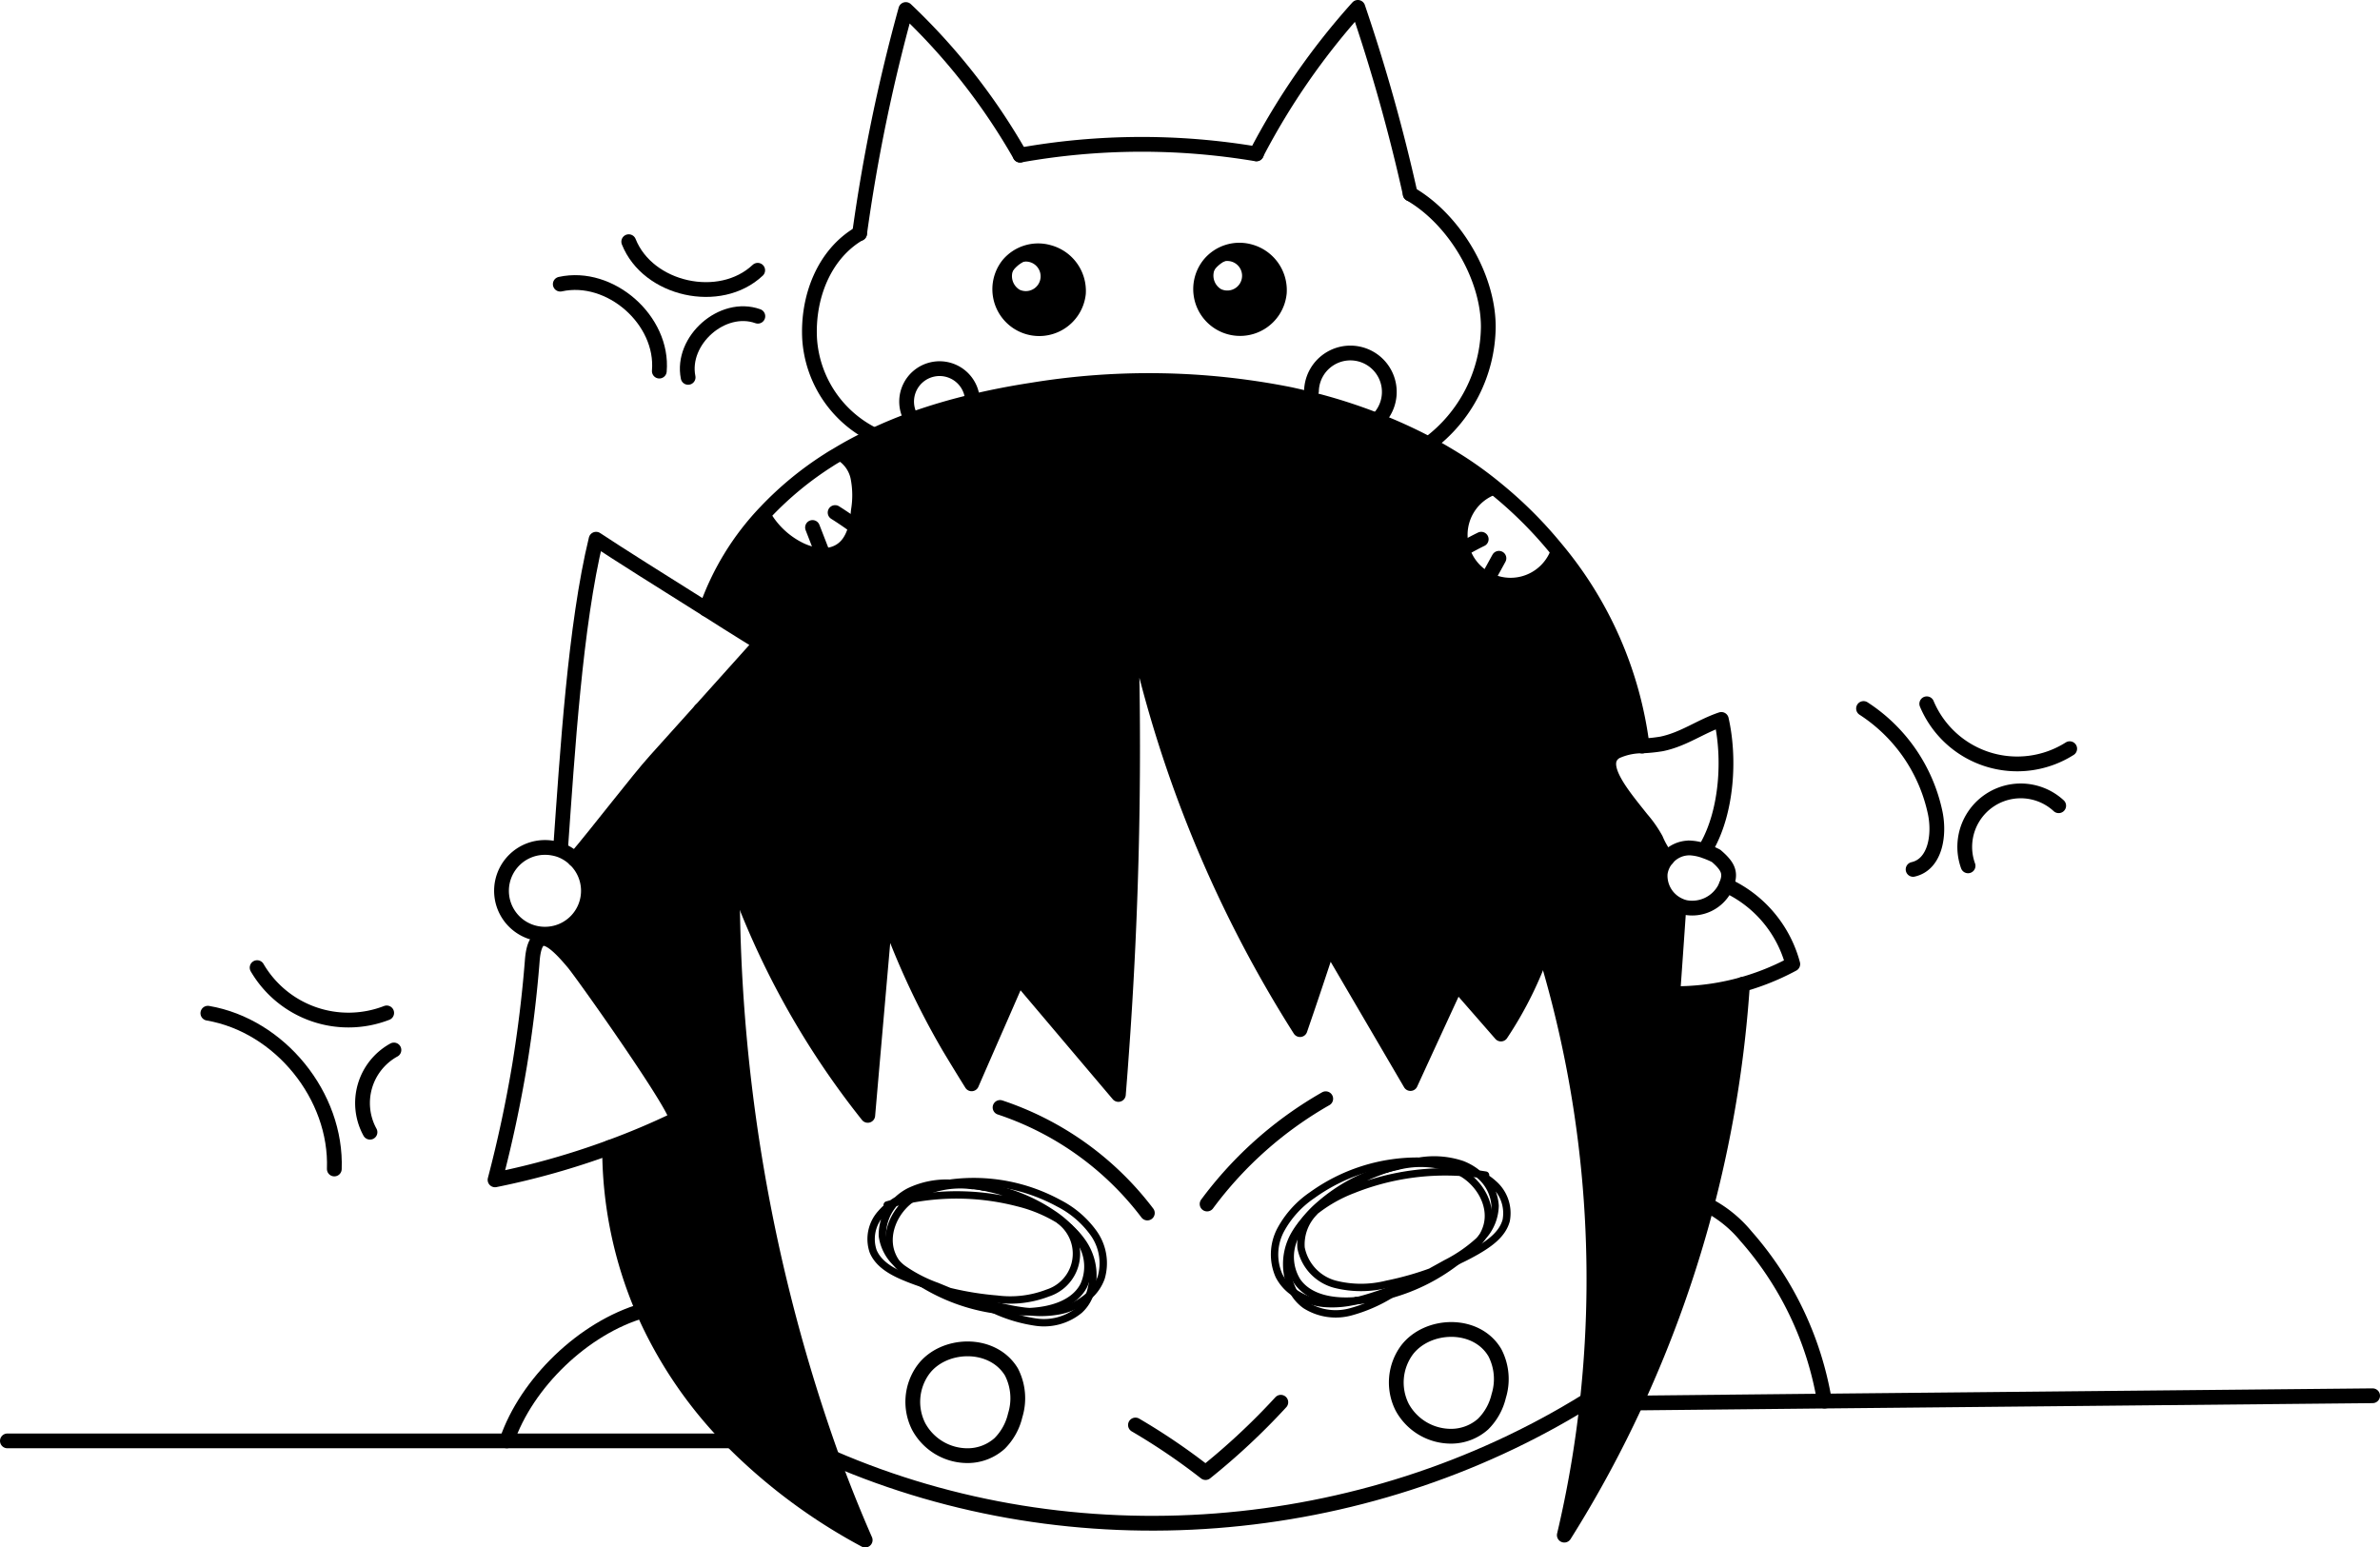 <svg xmlns="http://www.w3.org/2000/svg" viewBox="0 0 322.21 209.5"><defs><style>.cls-1{fill:currentColor;}.cls-2{fill:none;}.cls-3,.cls-4,.cls-5{fill:none;}.cls-3,.cls-4{stroke:currentColor;stroke-linecap:round;stroke-linejoin:round;}.cls-3{stroke-width:2px;}</style></defs><title>Asset 4</title><g id="Layer_2" data-name="Layer 2"><g id="Layer_1-2" data-name="Layer 1"><path d="M142,34.16A5.41,5.41,0,0,1,146,39.72a5.33,5.33,0,1,1-9.47-3.85A5.27,5.27,0,0,1,142,34.16Zm-3.95,5.07a2,2,0,1,0-.34-3.44A2.15,2.15,0,0,0,138.05,39.23Z"/><path d="M118.33,58.9c1.65-.78,3.33-1.47,5-2.09a76.6,76.6,0,0,1,8.29-2.46c2.69-.65,5.42-1.17,8.15-1.59a97.66,97.66,0,0,1,34.9.61c.87.19,1.73.39,2.59.6a72.62,72.62,0,0,1,9.15,2.91,67.05,67.05,0,0,1,7,3.2q2.22,1.2,4.35,2.56a51.53,51.53,0,0,1,5,3.68,6.32,6.32,0,1,0,7.8,7.79A51.66,51.66,0,0,1,222.32,101a8.42,8.42,0,0,0-3.55.77c-2.74,1.65.9,5.87,3.47,9.11h0a16.12,16.12,0,0,1,1.93,2.76,11.15,11.15,0,0,0,1.52,2.59,3.86,3.86,0,0,0-.93,2.05,4.4,4.4,0,0,0,2.63,4.33l-.1.22q-.4,5.85-.82,11.71a33.75,33.75,0,0,0,9.43-1.24,160.57,160.57,0,0,1-14.42,56.66,156.13,156.13,0,0,1-9.7,17.9,147.71,147.71,0,0,0,3.12-18.21,152.22,152.22,0,0,0-5.9-61.4A50.73,50.73,0,0,1,203.18,140l-6-6.87q-3.12,6.78-6.25,13.57-5.52-9.45-11.06-18.9-1.94,5.79-3.89,11.6a167.35,167.35,0,0,1-23-57.71,571.1,571.1,0,0,1-1.22,61.92c-.11,1.52-.23,3.05-.35,4.57q-5-5.89-10-11.81l-3.52-4.16-2.49,5.7q-1.94,4.41-3.86,8.83c-1.06-1.6-2.08-3.24-3-4.9a106.59,106.59,0,0,1-8.63-18.66l-1.86,21.25-.57,6.58a111.94,111.94,0,0,1-18.32-33.34,87.59,87.59,0,0,1-4.32-21.49c3.93-4.39,8.15-9.08,8.15-9.08s-3.28-2-7.38-4.62a36.21,36.21,0,0,1,8.06-13.17,11,11,0,0,0,5,4.74c1.54.7,3.45,1,4.87.08,1.58-1,2-3.16,2.17-5.05a12.1,12.1,0,0,0-.06-4.37,4.42,4.42,0,0,0-2.46-3.09A48.73,48.73,0,0,1,118.33,58.9Z"/><path class="cls-1" d="M169.25,34.07a5.41,5.41,0,0,1,3.95,5.56,5.33,5.33,0,1,1-9.47-3.85A5.27,5.27,0,0,1,169.25,34.07Zm-3.95,5.07A2,2,0,1,0,165,35.7,2.15,2.15,0,0,0,165.3,39.14Z"/><path class="cls-2" d="M168,37.14a2.06,2.06,0,0,1-2.7,2A2.15,2.15,0,0,1,165,35.7,2.06,2.06,0,0,1,168,37.14Z"/><path d="M112.67,197.36q2.07,5.69,4.46,11.14a76,76,0,0,1-18.06-13.43,58.3,58.3,0,0,1-12-17.63,55.51,55.51,0,0,1-4.54-22.09q4.6-1.68,9-3.8c1-.47-12.54-19.62-13.89-21.22-1.21-1.44-2.54-2.87-3.6-3.21a1.39,1.39,0,0,0-.44-.07l0-.59h.13a5.87,5.87,0,0,0,4-10.13c3.34-3.94,8.51-10.73,10.92-13.4l6.09-6.77a87.59,87.59,0,0,0,4.32,21.49A229.86,229.86,0,0,0,112.67,197.36Z"/><path class="cls-3" d="M209,128.22a49.52,49.52,0,0,0,1.78-6.55"/><path class="cls-3" d="M94.84,96.17a87.59,87.59,0,0,0,4.32,21.49A111.94,111.94,0,0,0,117.48,151l.57-6.58,1.86-21.25a106.59,106.59,0,0,0,8.63,18.66c1,1.66,2,3.3,3,4.9q1.92-4.41,3.86-8.83l2.49-5.7,3.52,4.16q5,5.91,10,11.81c.12-1.52.24-3,.35-4.57A571.1,571.1,0,0,0,153,81.68a167.35,167.35,0,0,0,23,57.71q2-5.8,3.89-11.6,5.53,9.45,11.06,18.9,3.12-6.8,6.25-13.57l6,6.87A50.73,50.73,0,0,0,209,128.23"/><path class="cls-3" d="M99.16,117.66a229.86,229.86,0,0,0,13.51,79.7q2.07,5.69,4.46,11.14a76,76,0,0,1-18.06-13.43,58.3,58.3,0,0,1-12-17.63,55.51,55.51,0,0,1-4.54-22.09"/><path class="cls-3" d="M209,128.22h0a152.22,152.22,0,0,1,5.9,61.4,147.71,147.71,0,0,1-3.12,18.21,156.13,156.13,0,0,0,9.7-17.9,160.57,160.57,0,0,0,14.42-56.66"/><path class="cls-3" d="M112.67,197.36c32.79,14.22,71.79,11.1,102.17-7.74"/><path class="cls-3" d="M95.61,82.47a36.21,36.21,0,0,1,8.06-13.17,44.77,44.77,0,0,1,8.5-7c.35-.23.71-.45,1.07-.65a48.73,48.73,0,0,1,5.09-2.71c1.65-.78,3.33-1.47,5-2.09a76.6,76.6,0,0,1,8.29-2.46c2.69-.65,5.42-1.17,8.15-1.59a97.66,97.66,0,0,1,34.9.61c.87.19,1.73.39,2.59.6a72.62,72.62,0,0,1,9.15,2.91,67.05,67.05,0,0,1,7,3.2q2.22,1.2,4.35,2.56a51.53,51.53,0,0,1,5,3.68,56.3,56.3,0,0,1,7.8,7.79A51.66,51.66,0,0,1,222.32,101"/><path class="cls-4" d="M198.42,169.78l.78-.72"/><path class="cls-4" d="M183.63,176.09a25.16,25.16,0,0,0,4.57-.82,26,26,0,0,0,9.39-4.81c.27-.21.54-.43.8-.66"/><path class="cls-4" d="M187.68,158.24a23.16,23.16,0,0,0-9,4.86,15.1,15.1,0,0,0-2.17,2.28,9.59,9.59,0,0,0-1.36,2.39,6.26,6.26,0,0,0,.45,5.67c1.64,2.4,5,2.89,7.89,2.66h0"/><path class="cls-4" d="M196.46,171a17.23,17.23,0,0,0,1.93-1.19l0,0a8.44,8.44,0,0,0,2.37-2.51,5.66,5.66,0,0,0,.57-1.36c.75-2.77-1-5.78-3.49-7.19l-.14-.08a12.72,12.72,0,0,0-8.57-.76c-.48.1-1,.22-1.44.35"/><path class="cls-4" d="M191.94,157.2a24.42,24.42,0,0,0-14.29,4.6,13.38,13.38,0,0,0-4.27,4.71,7.11,7.11,0,0,0-.22,6.2,6.13,6.13,0,0,0,2,2.25,8.61,8.61,0,0,0,4.24,1.51,13.58,13.58,0,0,0,4.21-.37h.07c1.05-.25,2.1-.58,3.12-.93,1.79-.62,3.56-1.3,5.3-2.06q1.77-.76,3.48-1.62c.3-.15.6-.3.89-.47"/><path class="cls-4" d="M201.12,159.09l-.51-.08-.41-.06c-.78-.11-1.55-.19-2.33-.23a33.67,33.67,0,0,0-14.69,2.33,19.37,19.37,0,0,0-5.35,3.08,10.88,10.88,0,0,0-1.29,1.25,10.19,10.19,0,0,0-1.38,1.94,8.05,8.05,0,0,0,0,7.64,5.66,5.66,0,0,0,1.58,1.73,7.67,7.67,0,0,0,6.16.9,20.81,20.81,0,0,0,5.35-2.32l.49-.28,3.36-1.89,1.87-1.06,1.81-1a19.72,19.72,0,0,0,4.43-3.05,8.47,8.47,0,0,0,.63-.7,6.39,6.39,0,0,0,1.57-4.07A5.88,5.88,0,0,0,200.2,159l-.44-.35a7.66,7.66,0,0,0-1.82-1,11.91,11.91,0,0,0-6-.41h0c-.49.07-1,.16-1.45.27-.94.21-1.86.46-2.77.76h0a28.56,28.56,0,0,0-6.94,3.37,14,14,0,0,0-2.91,2.52,6.23,6.23,0,0,0-1.73,4.77,6.34,6.34,0,0,0,4.59,4.93,14.38,14.38,0,0,0,7.05,0,40.3,40.3,0,0,0,6.18-1.76c.84-.31,1.68-.65,2.5-1a0,0,0,0,0,0,0c.38-.16.76-.34,1.13-.53.79-.37,1.56-.78,2.32-1.21,1.71-1,3.48-2.22,4-4.12a5.26,5.26,0,0,0-1.75-5,7.83,7.83,0,0,0-1.53-1.08,8.32,8.32,0,0,0-.85-.41,14.54,14.54,0,0,0-2.65-.83,23.52,23.52,0,0,0-5.16-.57"/><path class="cls-4" d="M124,173.2c-.28-.18-.55-.38-.82-.58"/><path class="cls-4" d="M124.87,173.76l-.81-.53"/><path class="cls-4" d="M144.8,166.2a9.14,9.14,0,0,1,1.68,2.23,6.17,6.17,0,0,1,.25,5.59c-1.3,2.54-4.51,3.42-7.37,3.55h-.08a23.83,23.83,0,0,1-4.62-.25,25.66,25.66,0,0,1-9.78-3.55"/><path class="cls-4" d="M133.09,160.65a22.87,22.87,0,0,1,9.38,3.65,13.87,13.87,0,0,1,2.26,1.84"/><path class="cls-4" d="M126.05,174.15a17.94,17.94,0,0,1-2-.92l0,0a8,8,0,0,1-2.6-2.14,5.31,5.31,0,0,1-.71-1.25c-1.07-2.61.26-5.76,2.52-7.44l.13-.1a12.43,12.43,0,0,1,8.26-1.79c.48,0,1,.1,1.44.17"/><path class="cls-4" d="M128.78,160.16a24.08,24.08,0,0,1,14.56,2.74,13.17,13.17,0,0,1,4.74,4.08,7,7,0,0,1,1,6,6,6,0,0,1-1.66,2.45,8.34,8.34,0,0,1-3.92,2,13.44,13.44,0,0,1-4.2.15,28.65,28.65,0,0,1-3.19-.52c-1.84-.38-3.65-.84-5.45-1.38q-1.8-.51-3.57-1.14l-1-.36"/><path class="cls-4" d="M120.11,163.13l.46-.13.41-.11c.74-.21,1.49-.38,2.25-.52a33.1,33.1,0,0,1,14.62.47,19.55,19.55,0,0,1,5.59,2.34,13.48,13.48,0,0,1,1.29,1l.07.06a10.35,10.35,0,0,1,1.64,1.79,7.86,7.86,0,0,1,1,7.46,5.25,5.25,0,0,1-1.31,1.87,7.56,7.56,0,0,1-5.9,1.63,20.43,20.43,0,0,1-5.53-1.63l-.48-.2-3.54-1.45-1.95-.79-1.87-.77a19.43,19.43,0,0,1-4.7-2.44,8,8,0,0,1-.7-.61,6.28,6.28,0,0,1-2-3.78,6.46,6.46,0,0,1,2-4.83,7.15,7.15,0,0,1,1.62-1.16,11.62,11.62,0,0,1,5.74-1.13h0q.75,0,1.5.09a23.86,23.86,0,0,1,2.78.4h0a27.89,27.89,0,0,1,7.21,2.44,14,14,0,0,1,3.14,2.09,5.59,5.59,0,0,1-1.6,9.83,14.08,14.08,0,0,1-6.88.83,41.47,41.47,0,0,1-6.27-1c-.87-.21-1.73-.45-2.59-.71l0,0c-.39-.11-.78-.24-1.17-.38h0c-.79-.26-1.58-.55-2.35-.87-1.78-.73-3.66-1.75-4.39-3.54a5.16,5.16,0,0,1,1.1-5.13,7.39,7.39,0,0,1,1.34-1.22,9.17,9.17,0,0,1,.83-.55,15.07,15.07,0,0,1,2.46-1.11,23.65,23.65,0,0,1,4.9-1.18"/><path class="cls-3" d="M153.72,192.92a85.56,85.56,0,0,1,9.49,6.44,91.73,91.73,0,0,0,10.19-9.52"/><path class="cls-3" d="M190.46,182.79a7.42,7.42,0,0,0-.63,7.72,7.53,7.53,0,0,0,6.69,3.93,6.51,6.51,0,0,0,4.27-1.65A7.9,7.9,0,0,0,202.9,189a7.74,7.74,0,0,0-.52-5.87C199.88,178.88,193.24,179.11,190.46,182.79Z"/><path class="cls-3" d="M125,185.42a7.4,7.4,0,0,0-.62,7.72,7.52,7.52,0,0,0,6.68,3.93,6.49,6.49,0,0,0,4.27-1.65,7.9,7.9,0,0,0,2.11-3.81,7.79,7.79,0,0,0-.51-5.87C134.37,181.51,127.73,181.74,125,185.42Z"/><path class="cls-3" d="M77.83,116.34c3.34-3.94,8.51-10.73,10.92-13.4l6.09-6.77c3.93-4.39,8.15-9.08,8.15-9.08s-3.28-2-7.38-4.62C90.21,79.09,83.37,74.78,80.7,73c-2.84,11.68-3.88,28.87-4.8,41.77"/><path class="cls-3" d="M82.51,155.35q4.6-1.68,9-3.8c1-.47-12.54-19.62-13.89-21.22-1.21-1.44-2.54-2.87-3.6-3.21a1.39,1.39,0,0,0-.44-.07c-.78,0-1.35.8-1.52,3-.37,4.73-.95,9.44-1.71,14.12q-1.31,7.86-3.33,15.56A104.84,104.84,0,0,0,82.51,155.35Z"/><path class="cls-3" d="M221.49,189.94l25.52-.26,74.2-.72"/><path class="cls-3" d="M99.07,195.07H1"/><path class="cls-3" d="M231,163.42h.31"/><path class="cls-3" d="M231.08,163.09a16.74,16.74,0,0,1,5.29,4.26A45,45,0,0,1,247,189.68"/><path class="cls-3" d="M155.33,164.22a41.38,41.38,0,0,0-19.94-14.29"/><path class="cls-3" d="M163.42,163a52,52,0,0,1,16.06-14.25"/><path class="cls-3" d="M87.05,177.44c-8,2.3-15.78,9.78-18.44,17.63"/><path class="cls-3" d="M28.14,137.17c9.75,1.67,17.49,11.21,17.12,21.09"/><path class="cls-3" d="M34.81,131a14.32,14.32,0,0,0,17.54,6.13"/><path class="cls-3" d="M50.09,153.28a8.2,8.2,0,0,1,3.24-11.13"/><path class="cls-3" d="M252.29,95.92A22.3,22.3,0,0,1,262,110.08c.61,3,0,6.94-3,7.62"/><path class="cls-3" d="M260.85,95.28a13.28,13.28,0,0,0,19.35,6.08"/><path class="cls-3" d="M266.44,117.22a7.58,7.58,0,0,1,12.27-8.14"/><path class="cls-3" d="M225.69,116.21a11.15,11.15,0,0,1-1.52-2.59,16.12,16.12,0,0,0-1.93-2.76h0c-2.57-3.24-6.21-7.46-3.47-9.11a8.42,8.42,0,0,1,3.55-.77,20.92,20.92,0,0,0,2.64-.27c3-.62,5.25-2.36,8.08-3.31,1.19,5.27.76,12.36-1.93,17.16"/><path class="cls-3" d="M228.6,114.8a3.94,3.94,0,0,0-2.91,1.41,3.86,3.86,0,0,0-.93,2.05,4.4,4.4,0,0,0,2.63,4.33,3.85,3.85,0,0,0,.81.27,5,5,0,0,0,5.29-2.54,3.1,3.1,0,0,0,.21-.45c.65-1.6.39-2.49-1.37-4a11.28,11.28,0,0,0-1.46-.63,6.75,6.75,0,0,0-2.27-.45"/><path class="cls-3" d="M227.29,122.81q-.4,5.85-.82,11.71a33.4,33.4,0,0,0,16.24-4,16.37,16.37,0,0,0-9-10.66"/><path class="cls-3" d="M75.85,38.47c6.76-1.49,14,4.88,13.41,11.77"/><path class="cls-3" d="M85.12,32.72c2.59,6.52,12.35,8.68,17.46,3.87"/><path class="cls-3" d="M93.16,51.09c-1-5,4.64-10,9.44-8.28"/><path class="cls-3" d="M77.83,116.34a5.87,5.87,0,0,1-4,10.13h-.13a5.87,5.87,0,0,1,.13-11.74,5.72,5.72,0,0,1,1,.09,6,6,0,0,1,1,.26A5.8,5.8,0,0,1,77.83,116.34Z"/><path class="cls-3" d="M118.71,59.08c-.13-.06-.26-.11-.38-.18a15.63,15.63,0,0,1-8.72-13c-.31-5.6,1.91-11.49,6.76-14.3"/><path class="cls-3" d="M190.92,26.25c5.92,3.41,10.57,11.14,10.57,18a20,20,0,0,1-8.09,15.86,16.81,16.81,0,0,1-1.68,1.11"/><path class="cls-3" d="M116.37,31.63a233.94,233.94,0,0,1,6.26-30.34A85.27,85.27,0,0,1,138.1,21"/><path class="cls-3" d="M170.09,20.81A95.28,95.28,0,0,1,183.83,1a240,240,0,0,1,7.09,25.25"/><path class="cls-3" d="M138.1,21a93.64,93.64,0,0,1,32-.16"/><path class="cls-3" d="M163.73,35.78a5.34,5.34,0,1,0,9.47,3.85,5.41,5.41,0,0,0-3.95-5.56A5.27,5.27,0,0,0,163.73,35.78Z"/><path class="cls-4" d="M203.19,66.21a2.62,2.62,0,0,0-.4.11,6.32,6.32,0,1,0,7.8,7.79s0,0,0,0"/><path class="cls-4" d="M103.67,69.3a11,11,0,0,0,5,4.74c1.54.7,3.45,1,4.87.08,1.58-1,2-3.16,2.17-5.05a12.1,12.1,0,0,0-.06-4.37,4.42,4.42,0,0,0-2.46-3.09l-.28-.1"/><path class="cls-5" d="M165,35.7a2,2,0,1,1,.34,3.44A2.15,2.15,0,0,1,165,35.7Z"/><path class="cls-3" d="M136.48,35.87A5.34,5.34,0,1,0,146,39.72,5.41,5.41,0,0,0,142,34.16,5.27,5.27,0,0,0,136.48,35.87Z"/><path class="cls-5" d="M137.71,35.79a2,2,0,1,1,.34,3.44A2.15,2.15,0,0,1,137.71,35.79Z"/><path class="cls-3" d="M177.55,52.94a5.27,5.27,0,1,1,8.9,3.94,4.9,4.9,0,0,1-1.42,1"/><path class="cls-3" d="M123.19,56.32a4.46,4.46,0,1,1,8.47-2,3.79,3.79,0,0,1-.15,1.25"/><path class="cls-3" d="M200.53,73a39.19,39.19,0,0,0-4.27,2.44"/><path class="cls-3" d="M202.93,75.58,201.05,79"/><path class="cls-3" d="M110,71.41l2.81,7.24"/><path class="cls-3" d="M113.06,69.39A47.41,47.41,0,0,1,121.32,76"/></g></g></svg>